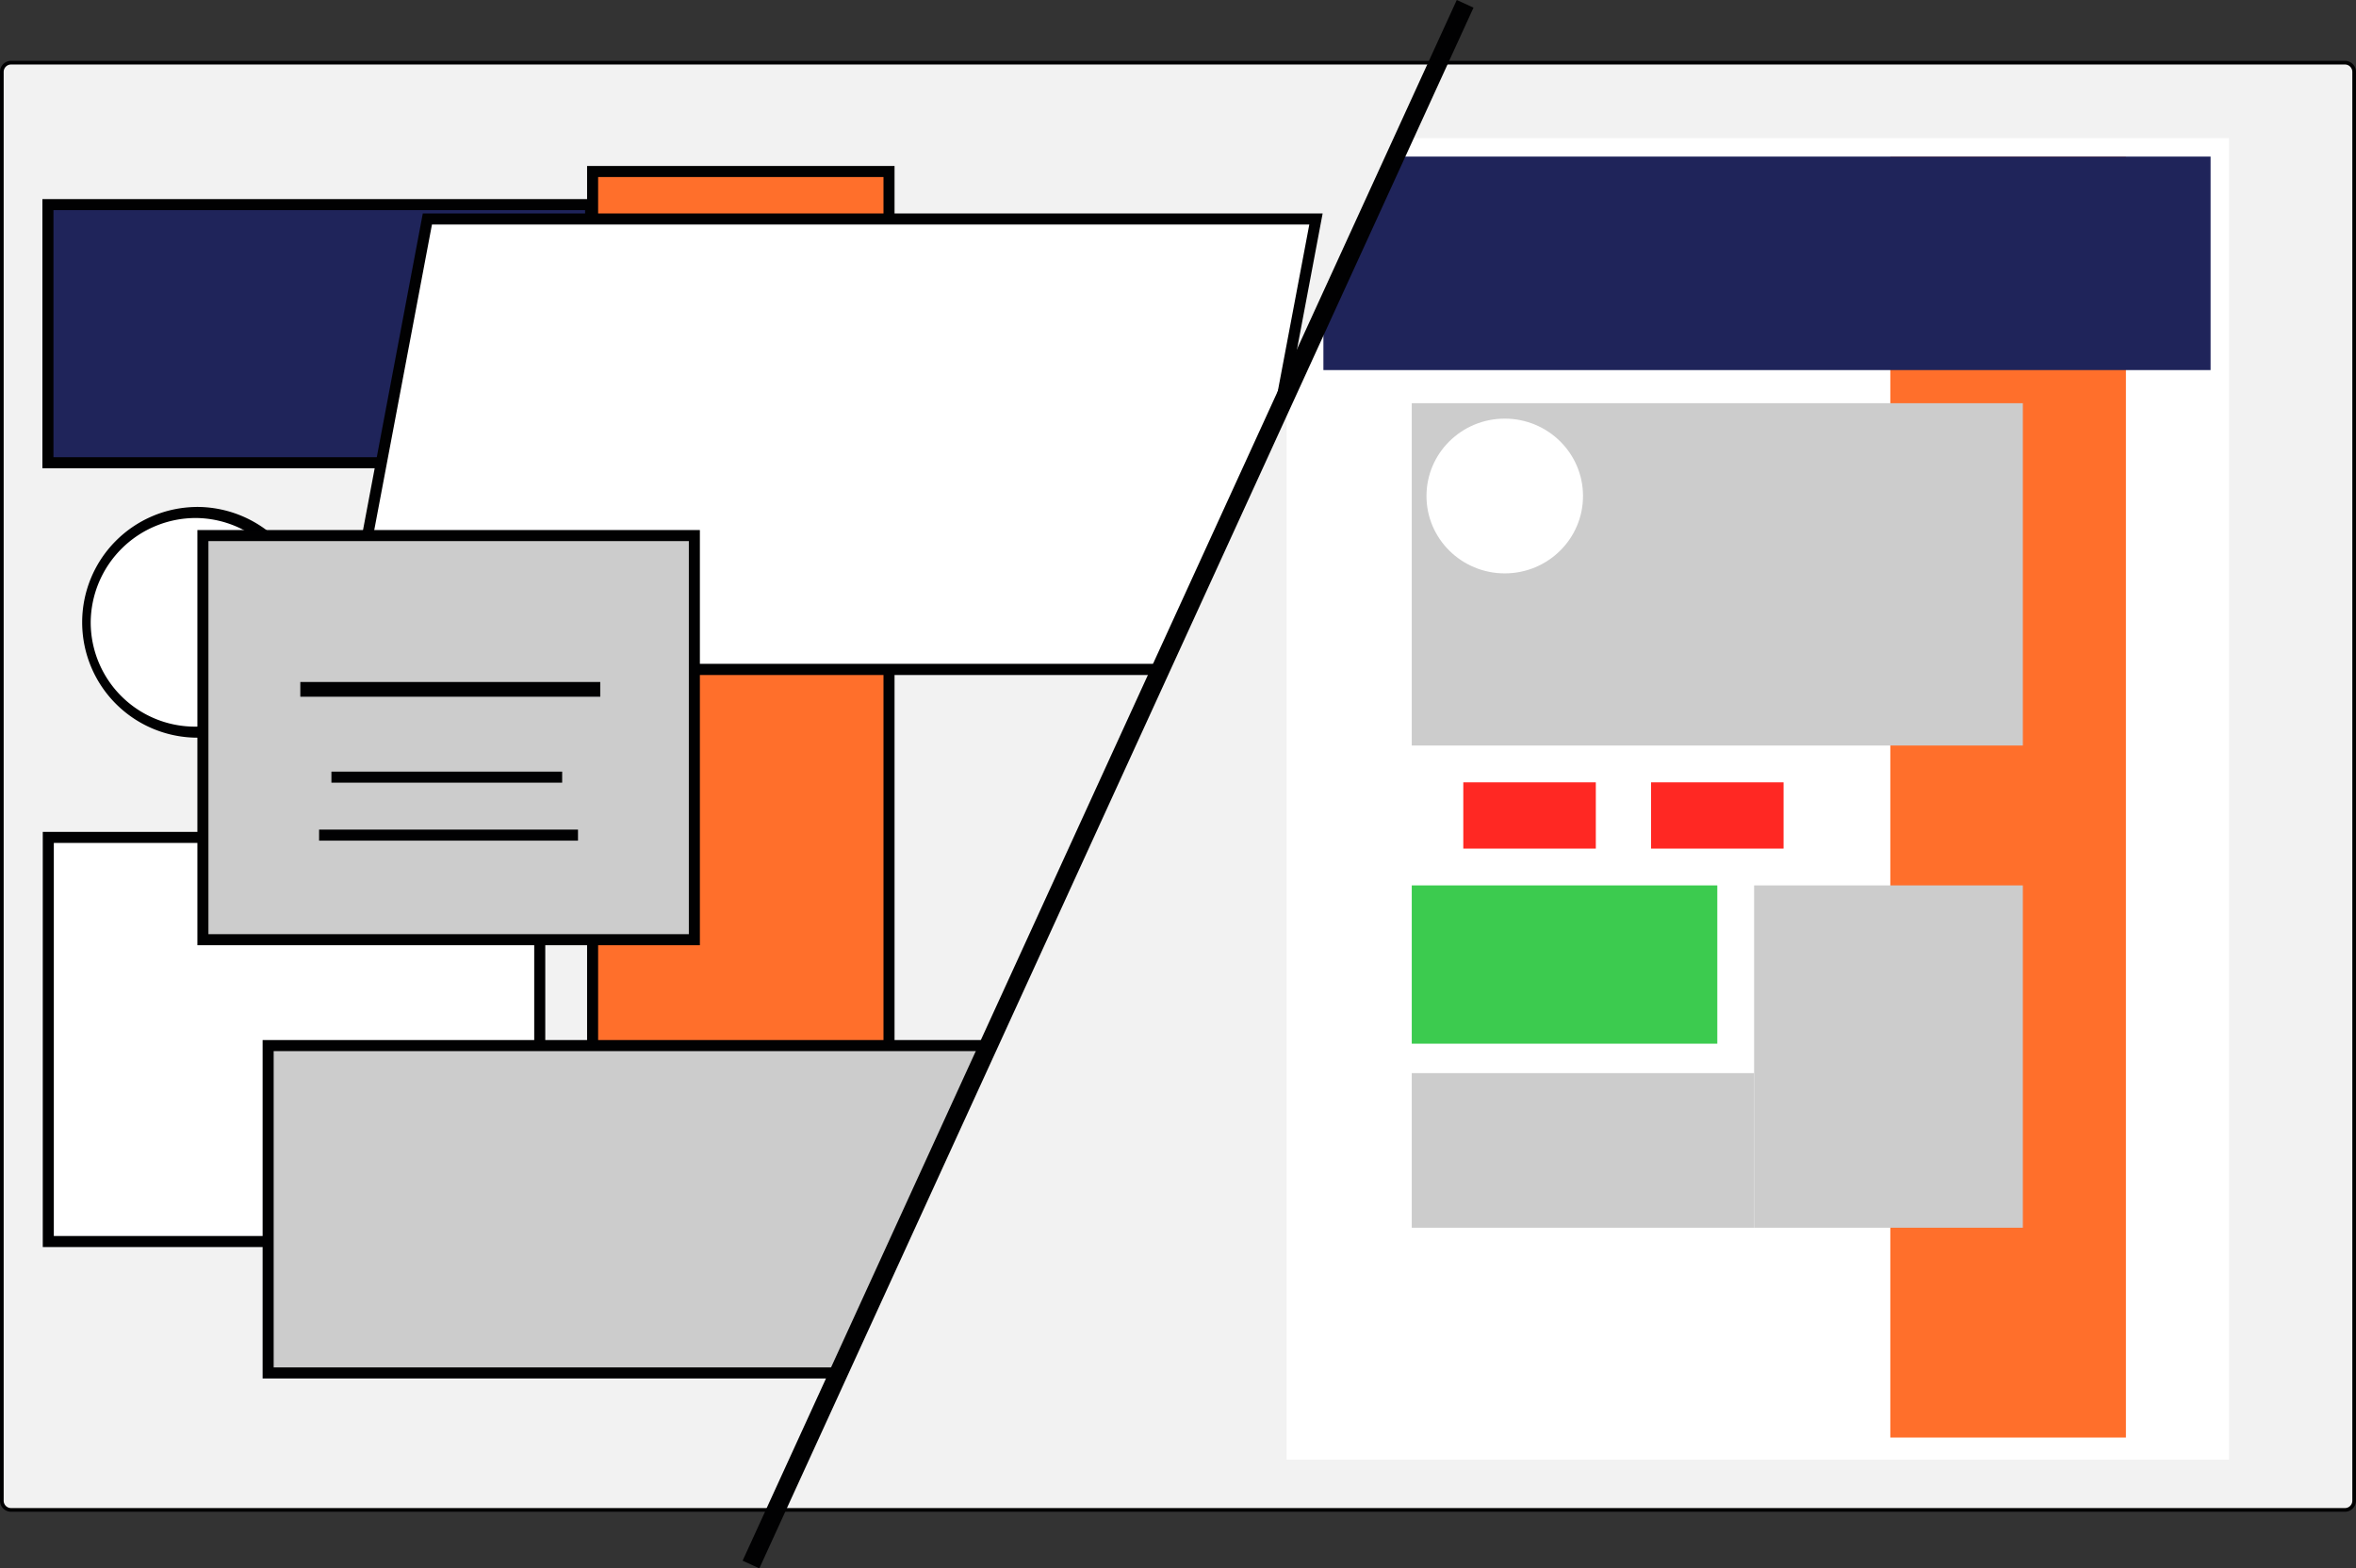 <svg xmlns="http://www.w3.org/2000/svg" width="640" height="426.08" viewBox="0 0 640 426.08">
  <rect x="0" y="0" width="640" height="426.08" fill="#333333" stroke="none"/>
  <title>site_beforeafter</title>
  <g id="Layer_2" data-name="Layer 2">
    <g id="Layer_1-2" data-name="Layer 1">
      <g>
        <path d="M211.55,410.2,392.38,17H637a2.5,2.5,0,0,1,2.5,2.5V407.7a2.5,2.5,0,0,1-2.5,2.5Z" style="fill: #f2f2f2"/>
        <path d="M637,17.53a2,2,0,0,1,2,2V407.7a2,2,0,0,1-2,2H212.33L392.7,17.53H637m0-1H392.06L210.77,410.7H637a3,3,0,0,0,3-3V19.53a3,3,0,0,0-3-3Z" style="fill: #010102"/>
      </g>
      <g>
        <path d="M242.69,69.39a19,19,0,1,1,19-19A19.07,19.07,0,0,1,242.69,69.39Z" style="fill: #fff"/>
        <path d="M242.69,32.8a17.54,17.54,0,1,1-17.54,17.54A17.56,17.56,0,0,1,242.69,32.8m0-3a20.54,20.54,0,1,0,20.54,20.54A20.54,20.54,0,0,0,242.69,29.8Z" style="fill: #010102"/>
      </g>
      <rect x="349.5" y="37.54" width="256" height="359" style="fill: #fff"/>
      <rect x="513.5" y="42.54" width="64" height="348" style="fill: #ff6f2b"/>
      <rect x="359.5" y="42.54" width="241" height="58" style="fill: #1f245a"/>
      <g>
        <path d="M3,410.2a2.5,2.5,0,0,1-2.5-2.5V19.53A2.5,2.5,0,0,1,3,17H391.28L210.45,410.2Z" style="fill: #f2f2f2"/>
        <path d="M390.5,17.53,210.13,409.7H3a2,2,0,0,1-2-2V19.53a2,2,0,0,1,2-2H390.5m1.56-1H3a3,3,0,0,0-3,3V407.7a3,3,0,0,0,3,3H210.77L392.06,16.53Z" style="fill: #010102"/>
      </g>
      <g>
        <polygon points="160.98 363.93 160.98 46.59 241.55 46.59 241.55 340.2 230.63 363.93 160.98 363.93" style="fill: #ff6f2b"/>
        <path d="M240,48.09V339.87l-10.38,22.56H162.48V48.09H240m3-3H159.48V365.43h72.11L243,340.53V45.09Z" style="fill: #010102"/>
      </g>
      <path d="M172,75.38" style="fill: none;stroke: #010102;stroke-miterlimit: 10;stroke-width: 3px"/>
      <g>
        <rect x="13.02" y="55.59" width="147.42" height="70.12" style="fill: #1f245a"/>
        <path d="M158.94,57.09v67.12H14.52V57.09H158.94m3-3H11.52v73.12H161.94V54.09Z" style="fill: #010102"/>
      </g>
      <g>
        <polygon points="92.99 181.88 116.1 59.53 357.48 59.53 347.5 112.39 315.54 181.88 92.99 181.88" style="fill: #fff"/>
        <path d="M355.67,61l-9.62,50.9-31.48,68.45H94.8L117.34,61H355.67m3.62-3H114.85L91.18,183.38H316.5l32.44-70.53L359.29,58Z" style="fill: #010102"/>
      </g>
      <g>
        <rect x="13.12" y="227.48" width="133.5" height="109.82" style="fill: #fff"/>
        <path d="M145.12,229V335.79H14.62V229h130.5m3-3H11.62V338.79h136.5V226Z" style="fill: #010102"/>
      </g>
      <g>
        <polygon points="72.84 372.99 72.84 284.06 268.37 284.06 227.47 372.99 72.84 372.99" style="fill: #ccc"/>
        <path d="M266,285.56l-39.52,85.93H74.34V285.56H266m4.68-3H71.34v91.93H228.43l42.28-91.93Z" style="fill: #010102"/>
      </g>
      <g>
        <path d="M53.33,198.9a29.84,29.84,0,1,1,30.19-29.84A30,30,0,0,1,53.33,198.9Z" style="fill: #fff"/>
        <path d="M53.33,140.73a28.34,28.34,0,1,1-28.69,28.34,28.55,28.55,0,0,1,28.69-28.34m0-3A31.34,31.34,0,1,0,85,169.06a31.51,31.51,0,0,0-31.69-31.34Z" style="fill: #010102"/>
      </g>
      <g>
        <rect x="55.12" y="145.48" width="133.5" height="109.82" style="fill: #ccc"/>
        <path d="M187.12,147V253.79H56.62V147h130.5m3-3H53.62V256.79h136.5V144Z" style="fill: #010102"/>
      </g>
      <line x1="90.03" y1="211.13" x2="152.71" y2="211.13" style="fill: none;stroke: #010102;stroke-miterlimit: 10;stroke-width: 3px"/>
      <line x1="86.68" y1="226.88" x2="157.01" y2="226.88" style="fill: none;stroke: #010102;stroke-miterlimit: 10;stroke-width: 3px"/>
      <line x1="163.06" y1="187.28" x2="81.58" y2="187.28" style="fill: none;stroke: #010102;stroke-miterlimit: 10;stroke-width: 4px"/>
      <path d="M109.34,75.38" style="fill: none;stroke: #010102;stroke-miterlimit: 10;stroke-width: 3px"/>
      <line x1="398" y1="1.04" x2="204" y2="425.04" style="fill: none;stroke: #010102;stroke-miterlimit: 10;stroke-width: 5px"/>
      <rect x="383.5" y="109.54" width="166" height="93" style="fill: #ccc"/>
      <rect x="383.5" y="240.54" width="83" height="43" style="fill: #3ccb4f"/>
      <g>
        <rect x="476.5" y="240.54" width="73" height="93" style="fill: #ccc"/>
        <rect x="383.5" y="291.54" width="93" height="42" style="fill: #ccc"/>
      </g>
      <rect x="397.5" y="212.54" width="36" height="18" style="fill: #ff2823"/>
      <rect x="448.5" y="212.54" width="36" height="18" style="fill: #ff2823"/>
      <ellipse cx="408.76" cy="134.75" rx="21.26" ry="21.02" style="fill: #fff"/>
    </g>
  </g>
</svg>
